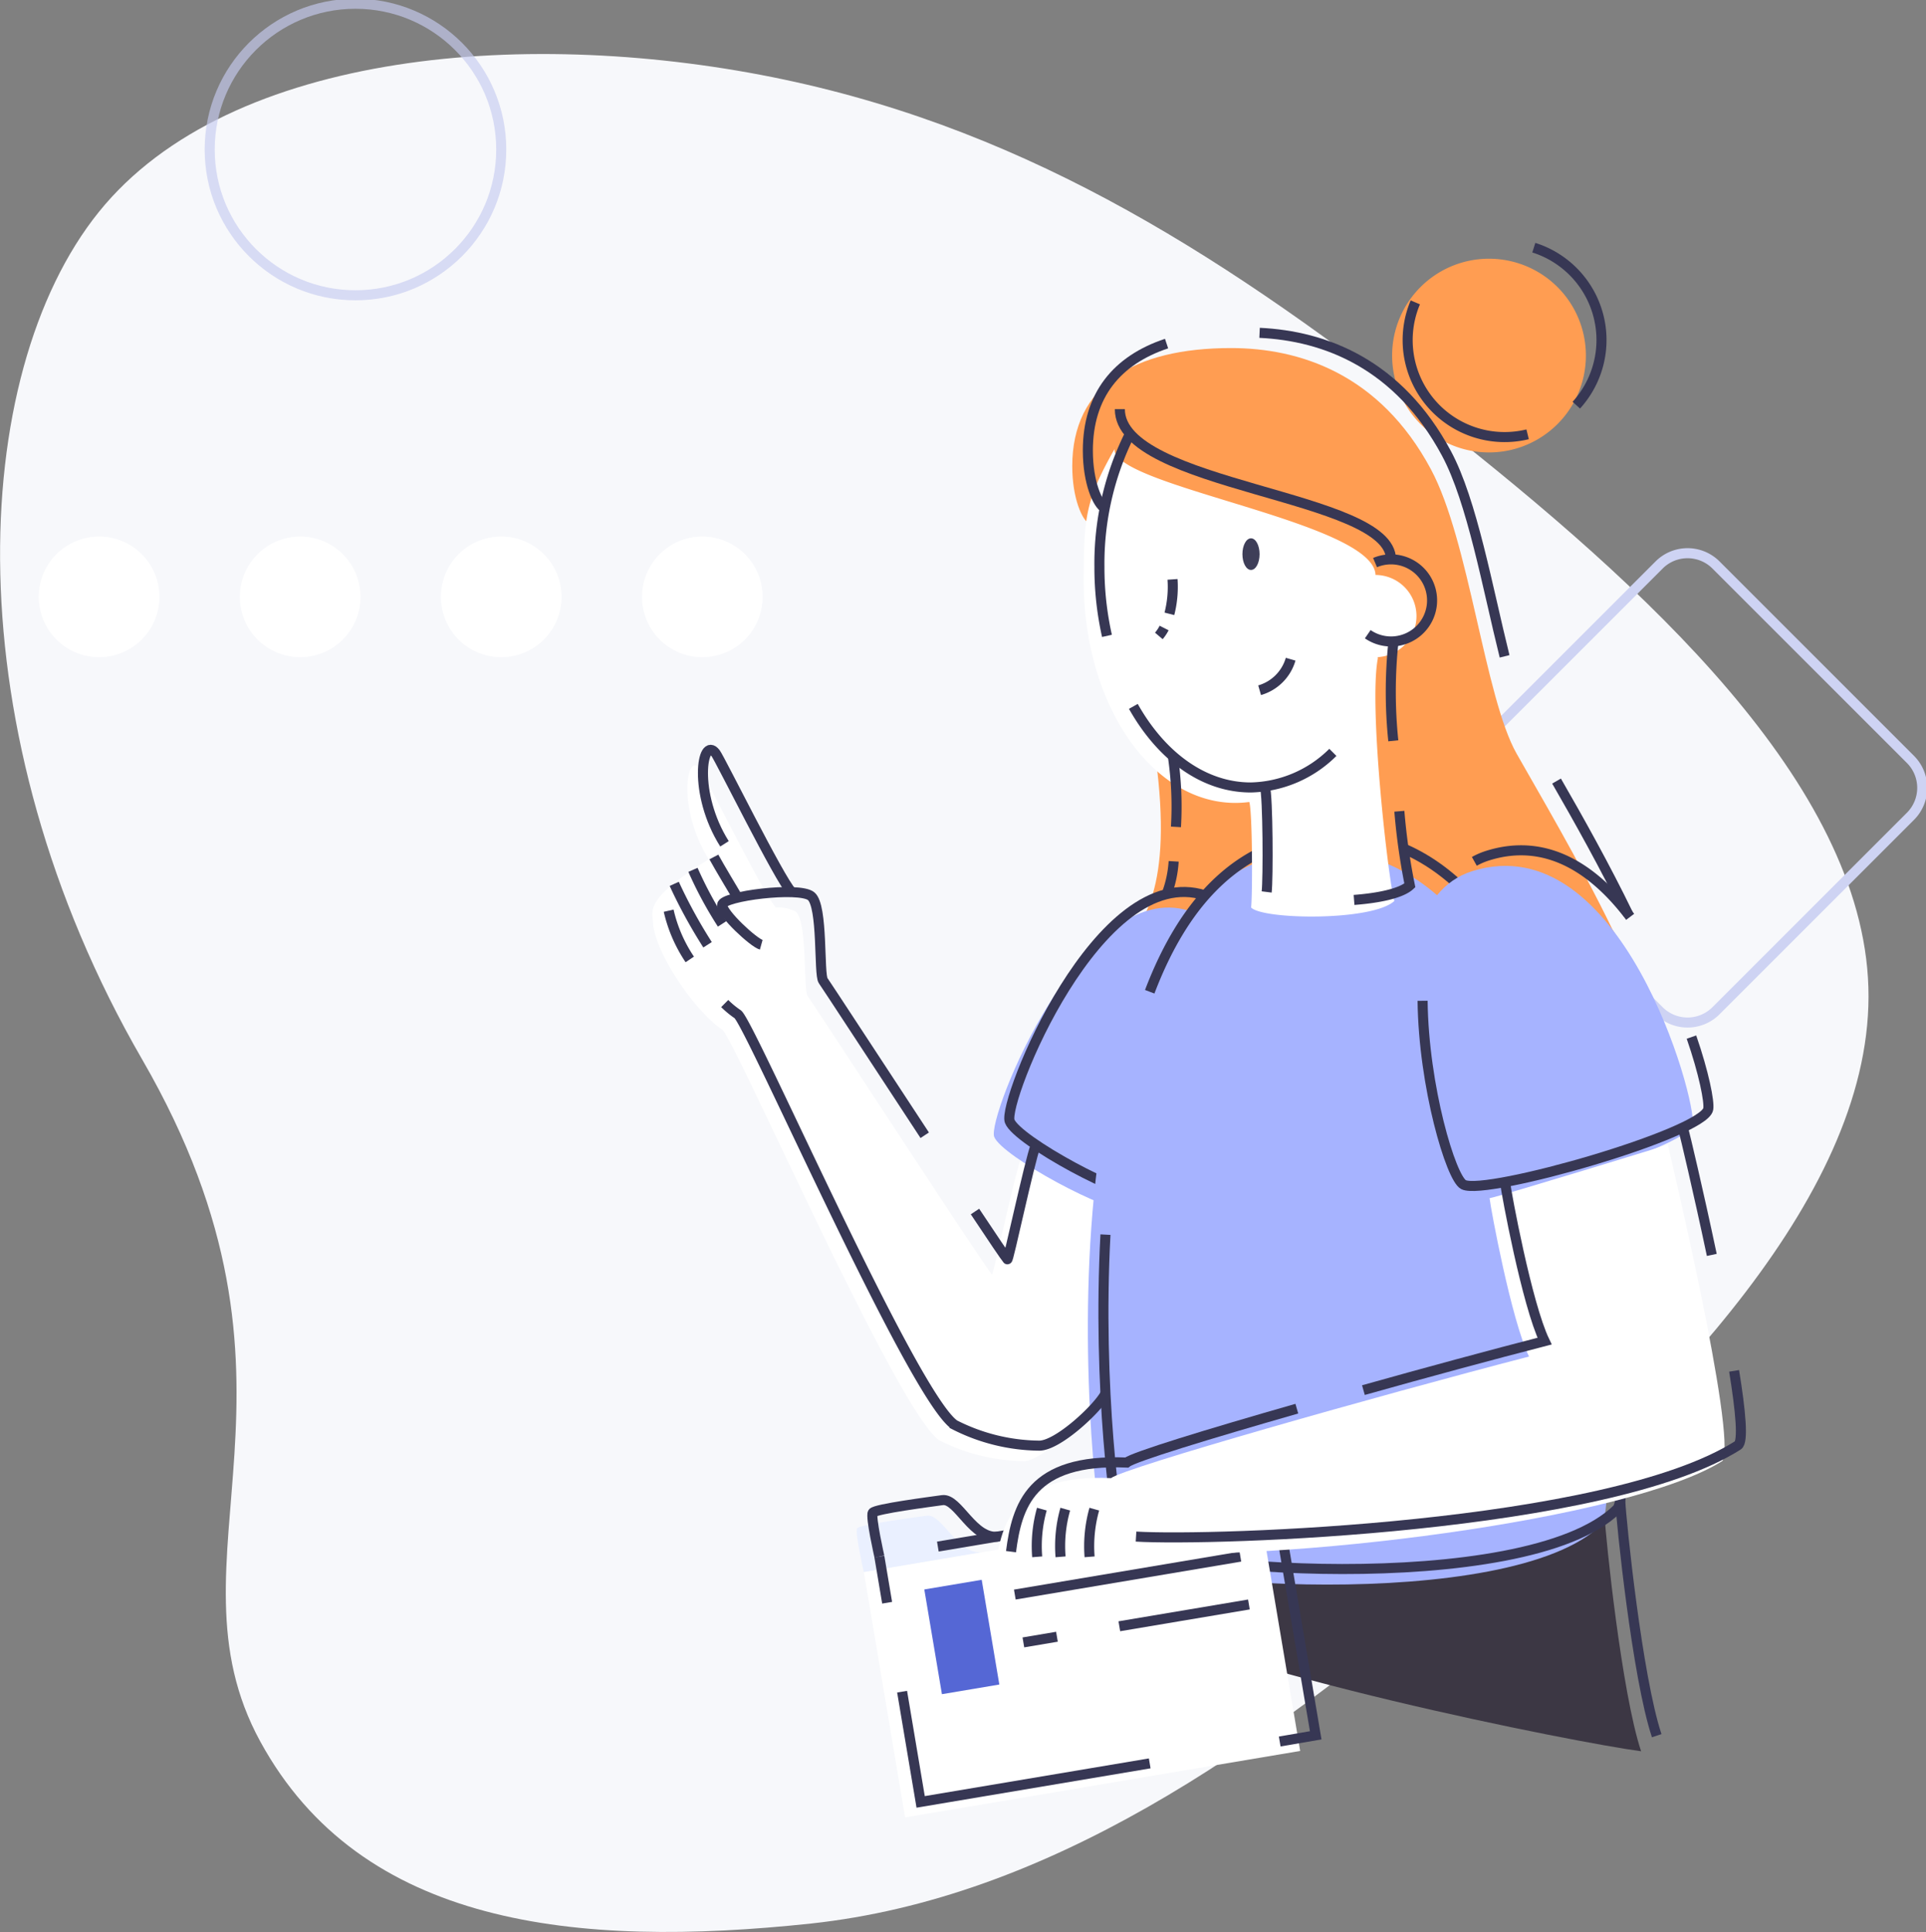 <?xml version="1.0" encoding="UTF-8"?>
<!--
    Copyright (c) 2022, WSO2 Inc. (http://www.wso2.com). All Rights Reserved.

    This software is the property of WSO2 Inc. and its suppliers, if any.
    Dissemination of any information or reproduction of any material contained
    herein is strictly forbidden, unless permitted by WSO2 in accordance with
    the WSO2 Commercial License available at http://wso2.com/licenses.
    For specific language governing the permissions and limitations under
    this license, please see the license as well as any agreement you’ve
    entered into with WSO2 governing the purchase of this software and any
    associated services.
-->
<svg xmlns="http://www.w3.org/2000/svg" width="191.576" height="192.188" viewBox="0 0 191.576 192.188">
  <rect x="0" y="0" width="191.576" height="192.188" fill="#808080" stroke="none"/>
  <g id="drawkit-grape-pack-illustration-1_2" dataName="drawkit-grape-pack-illustration-1 2" transform="translate(192.858 0.374)">
    <g id="drawkit-grape-pack-illustration-1">
      <path id="Path" d="M-171.715,100.021c18.837,32.563,1.715,49.472,11.746,67.844s31.392,20.6,54.791,18.107c23.4-2.54,44.256-16.859,64.843-34.463S.6,113.076-.013,92.83-22.186,52.981-42.781,36.78-83.005,7.79-107.887,2.535s-55.1-3.02-68.143,13.181S-190.552,67.458-171.715,100.021Z" transform="translate(-7 5)" fill="#f7f8fb"/>
      <path id="Polygon" d="M-22.172,2.828a4,4,0,0,0-5.657,0L-47.172,22.172a4,4,0,0,0,0,5.657l19.343,19.343a4,4,0,0,0,5.657,0L-2.828,27.828a4,4,0,0,0,0-5.657Z" transform="translate(0 53)" fill="none" stroke="#ced3f3" strokeMiterlimit="10" strokeWidth="0.75"/>
      <circle id="Oval" cx="14.5" cy="14.5" r="14.5" opacity="0.651" fill="none" transform="translate(-172)" strokeLinecap="round" strokeLinejoin="round" strokeMiterlimit="10" strokeWidth="0.748" stroke="#c6cbf0"/>
      <path id="Path-2" dataName="Path" d="M-3.63.057c.1,2.156,1.688,17.588,3.63,23.415-6.506-.859-41.963-7.875-52.627-14.04C-51.78,3.664-6.746-.543-3.63.057" transform="translate(-29.62 150.364)" fill="#3c3744"/>
      <path id="Path-3" dataName="Path" d="M-19.275,9.638a9.638,9.638,0,0,0,5.949,8.9,9.637,9.637,0,0,0,10.5-2.089A9.637,9.637,0,0,0-.734,5.949,9.638,9.638,0,0,0-9.638,0a9.634,9.634,0,0,0-6.816,2.822,9.634,9.634,0,0,0-2.822,6.816" transform="translate(-35.11 25.362)" fill="#ff9d52"/>
      <path id="Path-4" dataName="Path" d="M-55.186,17.46c-.686-.322-1.684-2.494-1.684-5.711C-56.869,3.75-50.794,0-41.078,0-34.294,0-26.3,2.535-21.2,12.052c3.806,7.073,5.355,22.688,8.531,28.3C-10.662,43.909-6.4,51.1-3.124,57.866c1.23,1.718,7.414,14.82-2.029,19.125s-53.291,2.535-54.457.686,5.389-15.052,7.545-17.726,5.25-6.075,3.487-19.226-.169-20.9-1.68-21.529-3.345-.664-4.928-1.736" transform="translate(-29.331 34.25)" fill="#ff9d52"/>
      <path id="Path-5" dataName="Path" d="M-8.182,4.091A4.091,4.091,0,0,0-4.091,8.182,4.091,4.091,0,0,0,0,4.091,4.091,4.091,0,0,0-4.091,0,4.1,4.1,0,0,0-8.182,4.091" transform="translate(-51.963 56.821)" fill="#fff"/>
      <path id="Path-6" dataName="Path" d="M-3.63,0c.1,2.156,1.688,17.587,3.63,23.415" transform="translate(-28.067 148.872)" fill="none" stroke="#373754" strokeLinecap="round" strokeLinejoin="round" strokeMiterlimit="10" strokeWidth="1"/>
      <path id="Path-7" dataName="Path" d="M-38.31,9.352C-41.479,4.335-40.56-1.452-39.2.33c.454.6,6.375,12.593,7.556,13.811h0a3.82,3.82,0,0,1,1.958.4c1.2.975.75,7.807,1.2,8.407s17.569,26.88,18.323,27.7c.075.3,2.25-9.833,2.914-11.625A38.027,38.027,0,0,0,0,43.267C-.146,44.426-.866,58.751,0,63.4c-.728,1.44-5.122,5.805-6.99,5.805a18.867,18.867,0,0,1-8.426-2.078c-4.2-2.88-20.389-40.069-21.574-40.841-2.366-1.553-6.307-6.908-6.859-10.3,0-1.5-1.23-2.479,5.55-6.653" transform="translate(-84.033 75.763)" fill="#fff"/>
      <path id="Path-8" dataName="Path" d="M-1.209.339c-10.564-3.45-20.175,20.535-19.425,22.47s11.415,7.718,13.74,7.41S2.893,1.67-1.209.331" transform="translate(-73.332 89.906)" fill="#a6b3ff"/>
      <path id="Path-9" dataName="Path" d="M-12,6a6,6,0,0,0,6,6A6,6,0,0,0,0,6,6,6,0,0,0-6,0a6,6,0,0,0-6,6" transform="translate(-117 53)" fill="#fff"/>
      <path id="Path_Copy" dataName="Path Copy" d="M-12,6a6,6,0,0,0,6,6A6,6,0,0,0,0,6,6,6,0,0,0-6,0a6,6,0,0,0-6,6" transform="translate(-137 53)" fill="#fff"/>
      <path id="Path_Copy_2" dataName="Path Copy 2" d="M-12,6a6,6,0,0,0,6,6A6,6,0,0,0,0,6,6,6,0,0,0-6,0a6,6,0,0,0-6,6" transform="translate(-157 53)" fill="#fff"/>
      <path id="Path_Copy_3" dataName="Path Copy 3" d="M-12,6a6,6,0,0,0,6,6A6,6,0,0,0,0,6,6,6,0,0,0-6,0a6,6,0,0,0-6,6" transform="translate(-177 53)" fill="#fff"/>
      <path id="Path-10" dataName="Path" d="M-1.218.339c-10.564-3.45-20.175,20.539-19.425,22.47S-9.228,30.526-6.9,30.226,2.907,1.678-1.218.339Z" transform="translate(-71.782 88.357)" fill="none" stroke="#373754" strokeLinecap="round" strokeLinejoin="round" strokeMiterlimit="10" strokeWidth="1"/>
      <path id="Path-11" dataName="Path" d="M-28.89.005c-29.9.7-22.346,67.477-20.974,69.862,1.849,3.21,40.125,6.124,49.252-2.831C1.5,64.966-.506-.659-28.89.005" transform="translate(-32.935 84.244)" fill="#a6b3ff"/>
      <path id="Path-12" dataName="Path" d="M0,.265A17.156,17.156,0,0,0-3.465.006C-12.653.22-18.3,6.674-21.686,15.584" transform="translate(-56.811 82.698)" fill="none" stroke="#373754" strokeLinecap="round" strokeLinejoin="round" strokeMiterlimit="10" strokeWidth="1"/>
      <path id="Path-13" dataName="Path" d="M-51.513,38.4c-.81,15.139,1.039,29.055,1.65,30.12,1.849,3.21,40.125,6.124,49.253-2.831C1.309,63.814-.176,9.311-21.839,0" transform="translate(-31.387 84.043)" fill="none" stroke="#373754" strokeLinecap="round" strokeLinejoin="round" strokeMiterlimit="10" strokeWidth="1"/>
      <path id="Path-14" dataName="Path" d="M-27.836.011C-27.9,3.724-2.017,7.238-1.875,12.51s.229,8.317.229,8.317C-2.572,25.744-.566,43.125,0,44.94c-2.171,2.021-13.061,1.875-14.25.653.154-1.222.131-9.548-.18-10.5h0a10.529,10.529,0,0,1-1.38.094c-8.329,0-15.082-9.829-15.082-21.956,0-6.337.1-8.014,3.049-13.23" transform="translate(-54.164 44.311)" fill="#fff"/>
      <path id="Path-15" dataName="Path" d="M-21.922.517c-11.576,3.6-4.646,31.639-2.434,32.745S-.461,28.173-.018,25.739-7.173-4.069-21.922.517" transform="translate(-24.472 85.761)" fill="#a6b3ff"/>
      <path id="Path-16" dataName="Path" d="M-28.432,0c.094,8.524,2.831,17.67,4.076,18.292C-22.144,19.4-.461,13.2-.019,10.77c.131-.716-.431-3.581-1.669-7.159" transform="translate(-22.923 99.181)" fill="none" stroke="#373754" strokeLinecap="round" strokeLinejoin="round" strokeMiterlimit="10" strokeWidth="1"/>
      <path id="Path-17" dataName="Path" d="M0,6.618c-3.547-4.7-8.28-7.924-14.137-6.1A7.05,7.05,0,0,0-15.5,1.1" transform="translate(-30.708 84.212)" fill="none" stroke="#373754" strokeLinecap="round" strokeLinejoin="round" strokeMiterlimit="10" strokeWidth="1"/>
      <path id="Path-18" dataName="Path" d="M0,24.189C-4.759,16.944-9.859,9.14-10.1,8.814c-.45-.6,0-7.433-1.2-8.408s-8.85,0-8.85.87,3.124,3.75,3.889,3.964" transform="translate(-100.878 88.368)" fill="none" stroke="#373754" strokeLinecap="round" strokeLinejoin="round" strokeMiterlimit="10" strokeWidth="1"/>
      <path id="Path-19" dataName="Path" d="M0,0C-.664,1.8-2.756,11.693-2.831,11.392c-.191-.214-1.447-2.078-3.221-4.747" transform="translate(-89.826 113.499)" fill="none" stroke="#373754" strokeLinecap="round" strokeLinejoin="round" strokeMiterlimit="10" strokeWidth="1"/>
      <path id="Path-20" dataName="Path" d="M-6.668,9.352C-9.836,4.335-8.917-1.452-7.556.33-7.1.926-1.181,12.922,0,14.141" transform="translate(-114.126 74.214)" fill="none" stroke="#373754" strokeLinecap="round" strokeLinejoin="round" strokeMiterlimit="10" strokeWidth="1"/>
      <path id="Path-21" dataName="Path" d="M-2.366,0C-1.942.8,0,4.039,0,4.039" transform="translate(-119.485 84.875)" fill="none" stroke="#373754" strokeLinecap="round" strokeLinejoin="round" strokeMiterlimit="10" strokeWidth="1"/>
      <path id="Path-22" dataName="Path" d="M-2.9,0A39.03,39.03,0,0,0,0,5.378" transform="translate(-121.03 86.154)" fill="none" stroke="#373754" strokeLinecap="round" strokeLinejoin="round" strokeMiterlimit="10" strokeWidth="1"/>
      <path id="Path-23" dataName="Path" d="M-3.315,0A50.34,50.34,0,0,0,0,6.06" transform="translate(-122.478 87.549)" fill="none" stroke="#373754" strokeLinecap="round" strokeLinejoin="round" strokeMiterlimit="10" strokeWidth="1"/>
      <path id="Path-24" dataName="Path" d="M-37.871,0a9.131,9.131,0,0,0,1.286,1.061c1.185.776,17.377,37.961,21.574,40.845A18.927,18.927,0,0,0-6.585,43.98C-4.71,43.98-.724,40.23,0,38.8" transform="translate(-82.9 99.455)" fill="none" stroke="#373754" strokeLinecap="round" strokeLinejoin="round" strokeMiterlimit="10" strokeWidth="1"/>
      <path id="Path-25" dataName="Path" d="M-2.1,0A14.456,14.456,0,0,0,0,4.849" transform="translate(-124.247 90.219)" fill="none" stroke="#373754" strokeLinecap="round" strokeLinejoin="round" strokeMiterlimit="10" strokeWidth="1"/>
      <path id="Path-26" dataName="Path" d="M-19.845,0c2.767,4.924,6.971,8.066,11.681,8.066A11.926,11.926,0,0,0,0,4.575" transform="translate(-60.28 69.894)" fill="none" stroke="#373754" strokeLinecap="round" strokeLinejoin="round" strokeMiterlimit="10" strokeWidth="1"/>
      <path id="Path-27" dataName="Path" d="M0,0A28.875,28.875,0,0,0-3.041,13.226a31.125,31.125,0,0,0,.75,6.881" transform="translate(-80.459 42.774)" fill="none" stroke="#373754" strokeLinecap="round" strokeLinejoin="round" strokeMiterlimit="10" strokeWidth="1"/>
      <path id="Path-28" dataName="Path" d="M-6.4,7.447a4.084,4.084,0,0,0,5.184-.455A4.084,4.084,0,0,0-.688,1.816,4.084,4.084,0,0,0-5.673.322" transform="translate(-50.411 55.269)" fill="none" stroke="#373754" strokeLinecap="round" strokeLinejoin="round" strokeMiterlimit="10" strokeWidth="1"/>
      <path id="Path-29" dataName="Path" d="M-1.706,1.575c0,.866.375,1.571.855,1.571S0,2.441,0,1.575-.375,0-.851,0s-.855.7-.855,1.575" transform="translate(-67.57 53.176)" fill="#3e3e58"/>
      <path id="Path-30" dataName="Path" d="M0,0A4,4,0,0,1-.525.788" transform="translate(-77.065 62.097)" fill="none" stroke="#373754" strokeLinecap="round" strokeLinejoin="round" strokeMiterlimit="10" strokeWidth="1"/>
      <path id="Path-31" dataName="Path" d="M-.045,0A10.777,10.777,0,0,1-.356,3.428" transform="translate(-76.184 57.26)" fill="none" stroke="#373754" strokeLinecap="round" strokeLinejoin="round" strokeMiterlimit="10" strokeWidth="1"/>
      <path id="Path-32" dataName="Path" d="M0,0A4.515,4.515,0,0,1-3.086,3.086" transform="translate(-64.48 65.202)" fill="none" stroke="#373754" strokeLinecap="round" strokeLinejoin="round" strokeMiterlimit="10" strokeWidth="1"/>
      <path id="Path-33" dataName="Path" d="M-.144,10.5C.01,9.278-.013.952-.324,0" transform="translate(-66.721 77.855)" fill="none" stroke="#373754" strokeLinecap="round" strokeLinejoin="round" strokeMiterlimit="10" strokeWidth="1"/>
      <path id="Path-34" dataName="Path" d="M-1.043,0A63.943,63.943,0,0,0,0,7.376c-.863.8-3.094,1.26-5.55,1.447" transform="translate(-52.623 80.326)" fill="none" stroke="#373754" strokeLinecap="round" strokeLinejoin="round" strokeMiterlimit="10" strokeWidth="1"/>
      <path id="Path-35" dataName="Path" d="M-.064,0a47.141,47.141,0,0,0,0,9.724" transform="translate(-54.204 63.594)" fill="none" stroke="#373754" strokeLinecap="round" strokeLinejoin="round" strokeMiterlimit="10" strokeWidth="1"/>
      <path id="Path-36" dataName="Path" d="M-2.506,15.667A9.634,9.634,0,0,0-.333,6.677,9.634,9.634,0,0,0-6.732,0" transform="translate(-33.56 24.264)" fill="none" stroke="#373754" strokeLinecap="round" strokeLinejoin="round" strokeMiterlimit="10" strokeWidth="1"/>
      <path id="Path-37" dataName="Path" d="M-11.171,0A9.645,9.645,0,0,0-9.632,10.007,9.645,9.645,0,0,0,0,13.125" transform="translate(-40.908 29.705)" fill="none" stroke="#373754" strokeLinecap="round" strokeLinejoin="round" strokeMiterlimit="10" strokeWidth="1"/>
      <path id="Path-38" dataName="Path" d="M0,0C-4.95,1.65-7.83,5.149-7.83,10.646c0,3.218,1,5.389,1.688,5.711" transform="translate(-76.821 33.804)" fill="none" stroke="#373754" strokeLinecap="round" strokeLinejoin="round" strokeMiterlimit="10" strokeWidth="1"/>
      <path id="Path-39" dataName="Path" d="M0,32.182C-1.7,25.346-3.229,16.751-5.779,12-10.56,3.079-17.884.3-24.371,0" transform="translate(-43.199 32.735)" fill="none" stroke="#373754" strokeLinecap="round" strokeLinejoin="round" strokeMiterlimit="10" strokeWidth="1"/>
      <path id="Path-40" dataName="Path" d="M0,13.245C-2.25,8.591-4.972,3.731-7.125,0" transform="translate(-30.906 77.323)" fill="none" stroke="#373754" strokeLinecap="round" strokeLinejoin="round" strokeMiterlimit="10" strokeWidth="1"/>
      <path id="Path-41" dataName="Path" d="M0,0A11.2,11.2,0,0,1-.75,3.4" transform="translate(-76.116 85.31)" fill="none" stroke="#373754" strokeLinecap="round" strokeLinejoin="round" strokeMiterlimit="10" strokewidth="1"/>
      <path id="Path-42" dataName="Path" d="M-.359,0A34.244,34.244,0,0,1-.048,7.061" transform="translate(-75.84 74.821)" fill="none" stroke="#373754" strokeLinecap="round" strokeLinejoin="round" strokeMiterlimit="10" strokeWidth="1"/>
      <path id="Path-43" dataName="Path" d="M-26.97,0C-26.97,7.774,0,8.475,0,14.944" transform="translate(-54.498 40.329)" fill="none" stroke="#373754" strokeLinecap="round" strokeLinejoin="round" strokeMiterlimit="10" strokeWidth="1"/>
      <path id="Path-44" dataName="Path" d="M0,3.624C-2.6,4.059-4.08-.22-5.662.009c-1.155.165-6.679.874-6.923,1.256s.66,4.365.66,4.365" transform="translate(-95.009 150.394)" fill="#eaf0ff"/>
      <rect id="Rectangle" width="24.743" height="39.847" transform="translate(-67.638 149.405) rotate(80.45)" fill="#fff"/>
      <path id="Path-45" dataName="Path" d="M-24.63,0l1.845,10.965L0,7.133" transform="translate(-78.497 167.908)" fill="none" stroke="#373754" strokeLinecap="round" strokeLinejoin="round" strokeMiterlimit="10" strokeWidth="1"/>
      <path id="Path-46" dataName="Path" d="M-.772,0,0,4.586" transform="translate(-104.616 154.475)" fill="none" stroke="#373754" strokeLinecap="round" strokeLinejoin="round" strokeMiterlimit="10" strokeWidth="1"/>
      <path id="Path-47" dataName="Path" d="M-3.581,25.016,0,24.4-4.125,0-37.586,5.625" transform="translate(-61.986 147.849)" fill="none" stroke="#373754" strokeLinecapp="round" strokeLinejoin="round" strokeMiterlimit="10" strokeWidth="1"/>
      <path id="Path-48" dataName="Path" d="M0,3.624C-2.6,4.059-4.084-.22-5.662.009c-1.155.165-6.679.874-6.923,1.256s.66,4.365.66,4.365" transform="translate(-93.46 148.845)" fill="none" stroke="#373754" strokeLinecap="round" strokeLinejoin="round" strokeMiterlimit="10" strokeWidth="1"/>
      <rect id="Rectangle-2" dataName="Rectangle" width="10.564" height="5.79" transform="translate(-95.209 156.78) rotate(80.45)" fill="#5567d5"/>
      <path id="Path-49" dataName="Path" d="M0,0-22.436,3.773" transform="translate(-69.479 154.475)" fill="none" stroke="#373754" strokeLinecap="round" strokeLinejoin="round" strokeMiterlimit="10" strokeWidth="1"/>
      <path id="Path-50" dataName="Path" d="M0,0-3.338.563" transform="translate(-87.726 162.444)" fill="none" stroke="#373754" strokeLinecap="round" strokeLinejoin="round" strokeMiiterlimit="10" strokeWidth="1"/>
      <path id="Path-51" dataName="Path" d="M0,0-12.889,2.168" transform="translate(-68.631 159.234)" fill="none" stroke="#373754" strokeLinecap="round" strokeLinejoin="round" strokeMiterlimit="10" strokeWidth="1"/>
      <path id="Path-52" dataName="Path" d="M-72.526,42.026c.585-4.5,1.939-9.278,11.5-8.865C-59.727,32.123-34.6,25-19.452,21.067c-1.762-3.641-3.817-14.737-3.922-15.75C-22.249,5.108-5.648,0-5.648,0S1.293,29.025-.214,31.451C-9.5,37.369-44.348,41.632-60.079,40.526c-1.1.866-.952,1.41-2.516,1.631s-9.93-.131-9.93-.131" transform="translate(-21.317 113.503)" fill="#fff"/>
      <path id="Path-53" dataName="Path" d="M0,0C-8.955,2.565-16.241,4.8-16.92,5.359c-9.574-.412-10.924,4.346-11.509,8.865" transform="translate(-63.865 139.756)" fill="none" stroke="#373754" strokeLinecap="round" strokeLinejoin="round" strokeMiterlimit="10" strokeWidth="1"/>
      <path id="Path-54" dataName="Path" d="M-3.922,0C-3.814,1-1.759,12.094,0,15.75c-5.273,1.361-11.756,3.112-18.022,4.875" transform="translate(-39.22 117.286)" fill="none" stroke="#373754" strokeLinecap="round" strokeLinejoin="round" strokeMiterlimit="10" strokeWidth="1"/>
      <path id="Path-55" dataName="Path" d="M0,0A13.613,13.613,0,0,0-.469,4.744" transform="translate(-84.01 149.75)" fill="none" stroke="#373754" strokeLinecap="round" strokeLinejoin="round" strokeMiterlimit="10" strokeWidth="1"/>
      <path id="Path-56" dataName="Path" d="M0,0A13.436,13.436,0,0,0-.469,4.744" transform="translate(-86.897 149.75)" fill="none" stroke="#373754" strokeLinecap="round" strokeLinejoin="round" strokeMiterlimit="10" strokeWidth="1"/>
      <path id="Path-57" dataName="Path" d="M0,0A13.53,13.53,0,0,0-.465,4.744" transform="translate(-89.226 149.75)" fill="none" stroke="#373754" strokeLinecap="round" strokeLinejoin="round" strokeMiterlimit="10" strokeWidth="1"/>
      <path id="Path-58" dataName="Path" d="M-.675,0C-.019,4.043.259,7.065-.3,7.41c-12.986,8.25-52.234,9.54-59.865,9.075" transform="translate(-19.694 135.995)" fill="none" stroke="#373754" strokeLinecap="round" strokeLinejoin="round" strokeMiterlimit="10" strokeWidth="1"/>
      <path id="Path-59" dataName="Path" d="M-2.828,0C-2.685.5-1.346,6.128,0,12.491" transform="translate(-22.589 111.969)" fill="none" stroke="#373754" strokeLinecap="round" strokeLinejoin="round" strokeMiterlimit="10" strokeWidth="1"/>
    </g>
  </g>
</svg>
